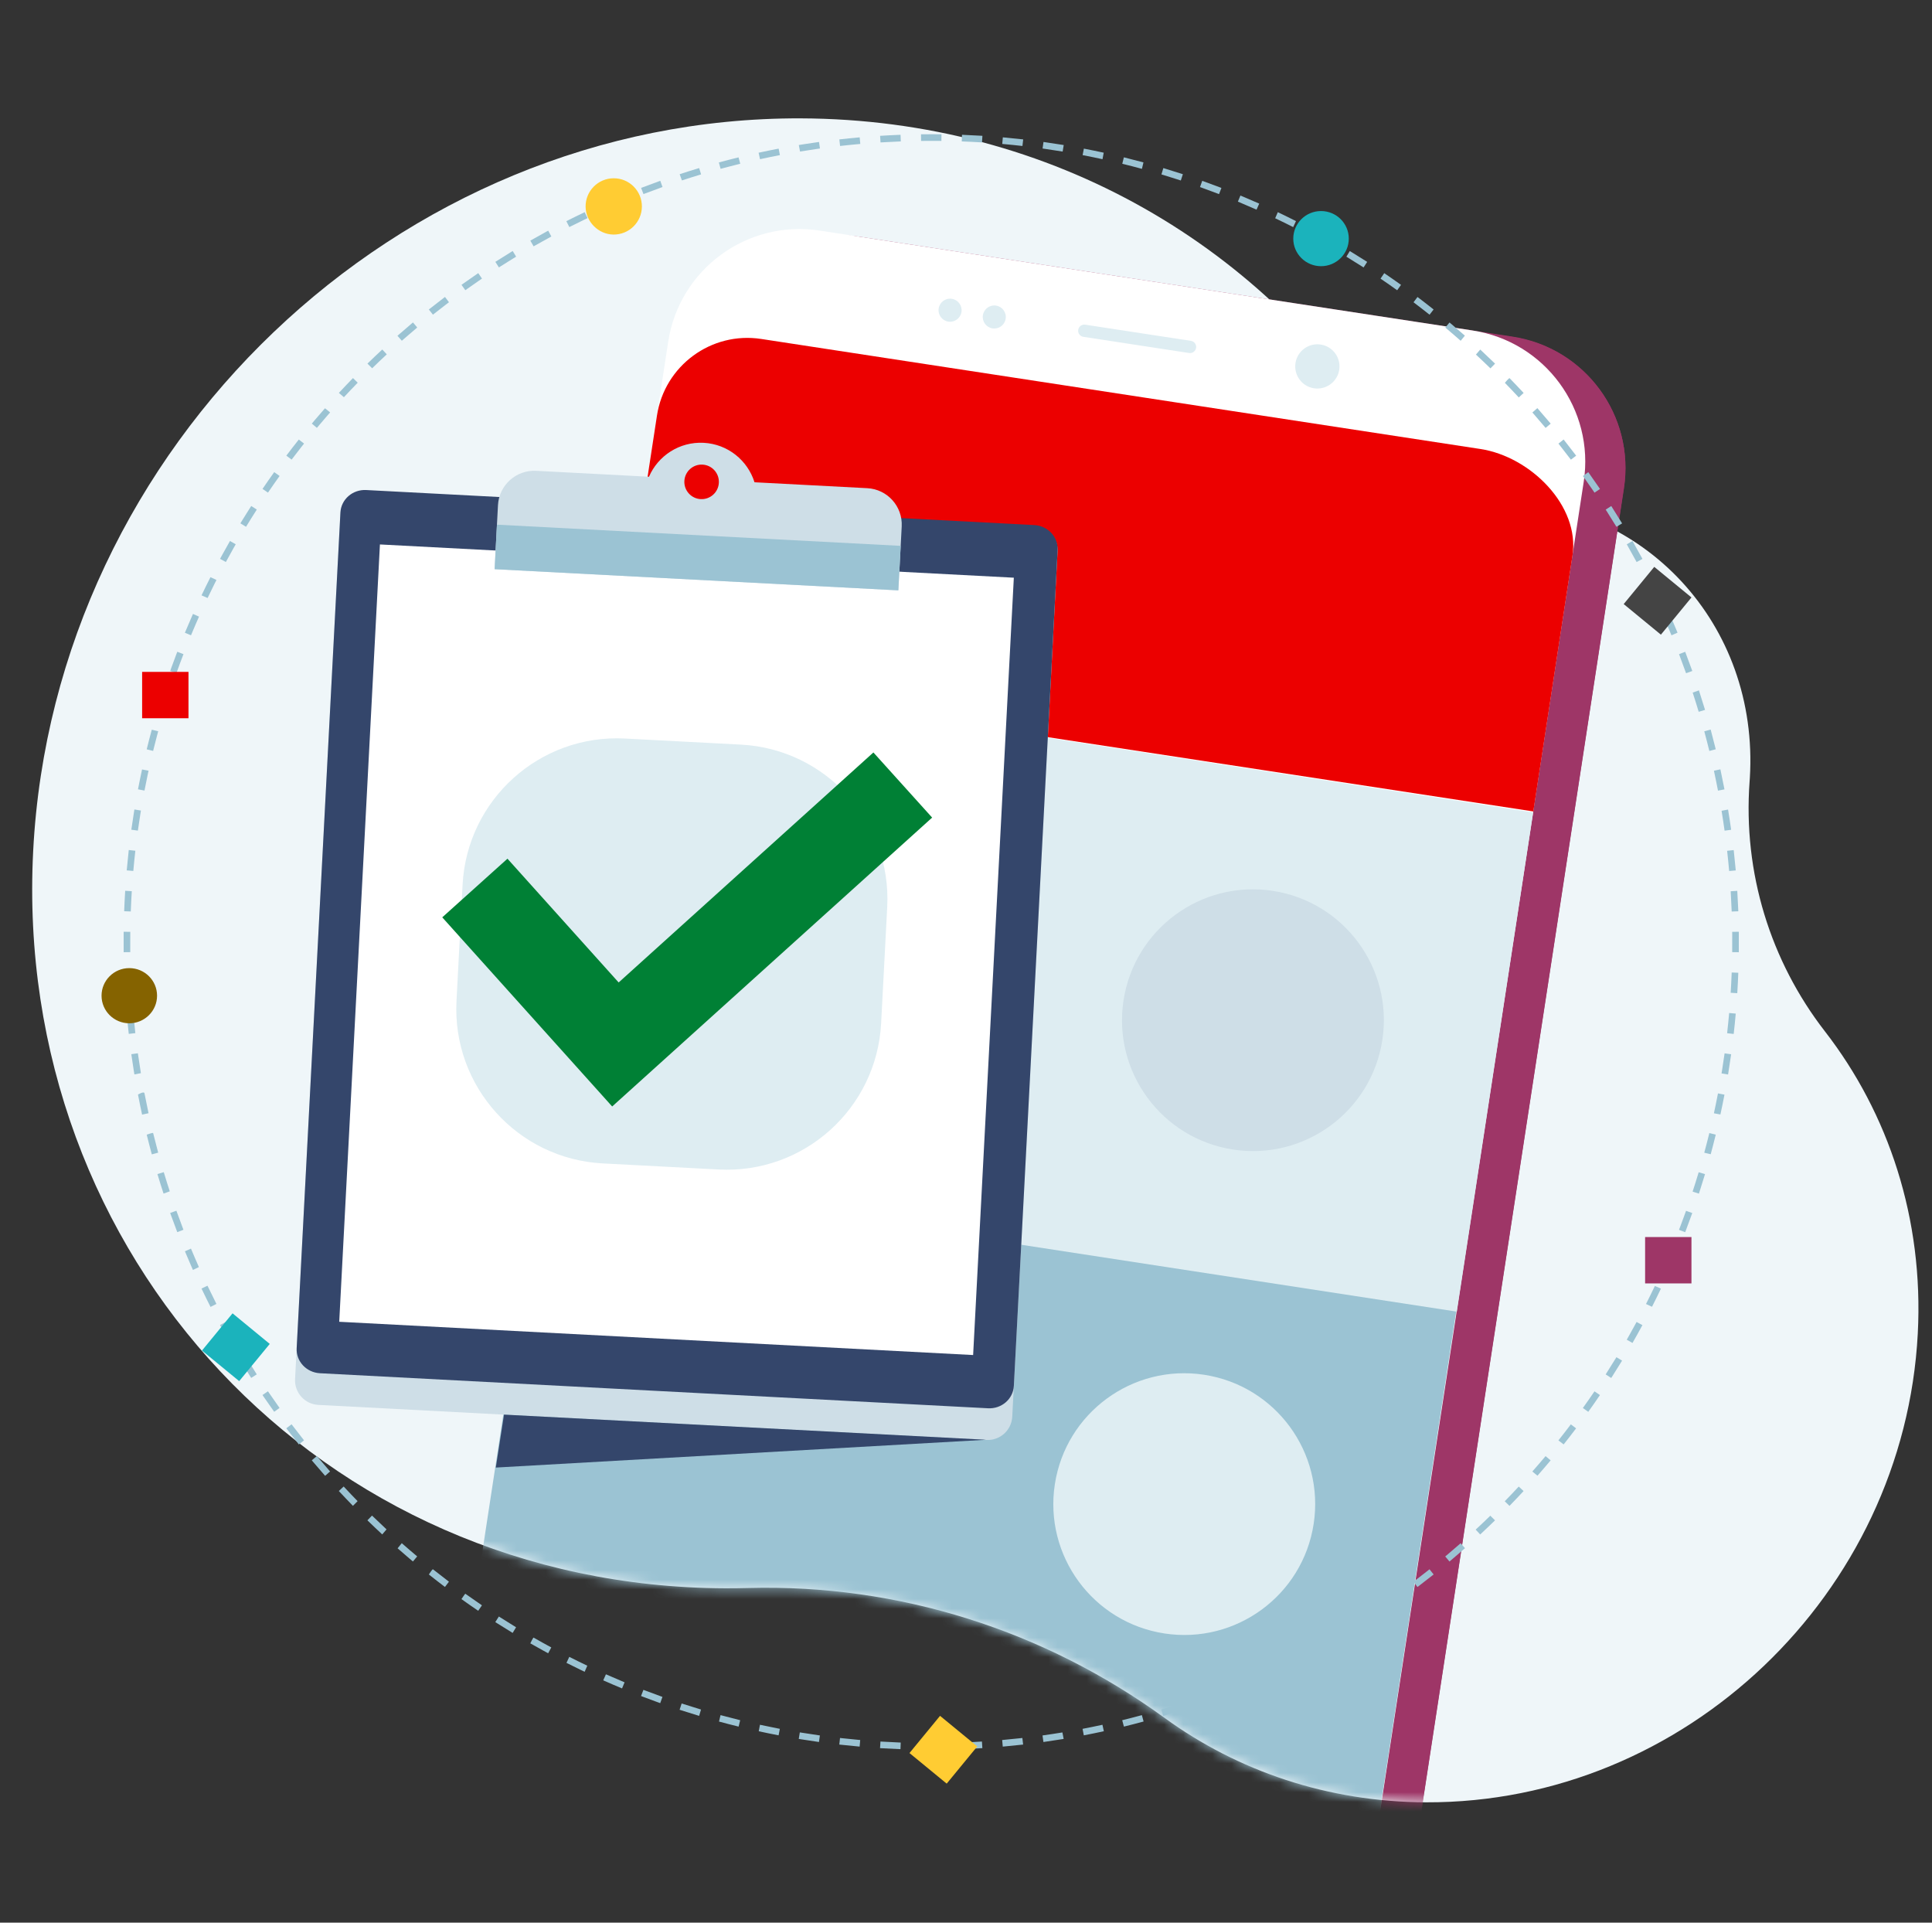<svg width="200" height="199" viewBox="0 0 200 199" fill="none" xmlns="http://www.w3.org/2000/svg">
<rect x="0" y="0" width="200" height="199" fill="#333333" stroke="none"/>
<path fill-rule="evenodd" clip-rule="evenodd" d="M75.084 164.394C75.867 164.397 76.647 164.387 77.426 164.366C93.097 163.936 108.161 168.805 120.569 177.821C128.101 183.293 137.417 186.516 147.638 186.549C174.406 186.638 197.115 164.991 198.528 138.036C199.151 126.145 195.492 115.234 188.911 106.746C183.277 99.48 180.423 90.324 181.118 80.888C181.127 80.767 181.135 80.645 181.143 80.524C182.114 64.632 170.21 51.786 154.429 51.704C154.338 51.703 154.248 51.703 154.158 51.704C149.9 51.722 146.024 49.582 143.826 46.022C131.29 25.725 108.971 12.333 82.88 12.251C41.19 12.119 5.585 46.105 3.434 88.085C1.282 130.098 33.36 164.263 75.084 164.394Z" fill="#EFF6F9"/>
<mask id="mask0_749_33266" style="mask-type:alpha" maskUnits="userSpaceOnUse" x="3" y="12" width="196" height="175">
<path fill-rule="evenodd" clip-rule="evenodd" d="M75.084 164.394C75.867 164.397 76.647 164.387 77.426 164.366C93.097 163.936 108.161 168.805 120.569 177.821C128.101 183.293 137.417 186.516 147.638 186.549C174.406 186.638 197.115 164.991 198.528 138.036C199.151 126.145 195.492 115.234 188.911 106.746C183.277 99.48 180.423 90.324 181.118 80.888C181.127 80.767 181.135 80.645 181.143 80.524C188.911 27.472 150.541 12.465 82.88 12.251C41.19 12.119 5.585 46.105 3.434 88.085C1.282 130.098 33.36 164.263 75.084 164.394Z" fill="#727272"/>
</mask>
<g mask="url(#mask0_749_33266)">
<path d="M124.882 241.996L57.291 231.658C49.785 230.508 44.631 223.495 45.779 215.992L73.338 36.047C74.487 28.545 81.503 23.393 89.011 24.542L156.6 34.881C164.109 36.031 169.262 43.043 168.112 50.545L140.554 230.491C139.406 237.994 132.389 243.144 124.882 241.996Z" fill="#9E3667"/>
<path d="M162.795 57.555L137.32 223.897C136.528 229.068 130.098 232.373 124.928 231.582L50.474 220.192C45.301 219.401 41.754 214.57 42.545 209.398L68.02 43.057C68.812 37.885 73.644 34.332 78.818 35.124L153.269 46.513C158.44 47.304 163.587 52.384 162.795 57.555Z" fill="white"/>
<path fill-rule="evenodd" clip-rule="evenodd" d="M136.039 40.228C137.29 40.419 138.459 39.561 138.65 38.311C138.842 37.061 137.983 35.893 136.733 35.701C135.483 35.511 134.314 36.368 134.122 37.619C133.931 38.868 134.788 40.037 136.039 40.228ZM102.759 34.029C103.41 34.128 104.019 33.681 104.119 33.03C104.219 32.378 103.772 31.769 103.12 31.669C102.468 31.569 101.859 32.017 101.76 32.668C101.659 33.32 102.107 33.929 102.759 34.029ZM99.542 32.328C99.442 32.979 98.833 33.427 98.182 33.328C97.53 33.227 97.083 32.619 97.183 31.967C97.283 31.315 97.892 30.868 98.543 30.968C99.195 31.068 99.642 31.677 99.542 32.328ZM112.161 34.902L123.105 36.576C123.453 36.63 123.777 36.392 123.83 36.044C123.883 35.697 123.645 35.372 123.297 35.319L112.353 33.645C112.006 33.592 111.682 33.83 111.628 34.177C111.575 34.525 111.812 34.849 112.161 34.902Z" fill="#DEEDF2"/>
<path fill-rule="evenodd" clip-rule="evenodd" d="M124.87 241.958L57.279 231.62C49.773 230.47 44.619 223.457 45.768 215.954L73.326 36.009C74.475 28.507 81.491 23.355 89 24.504L156.588 34.843C164.097 35.993 169.25 43.005 168.1 50.507L140.543 230.453C139.394 237.956 132.378 243.106 124.87 241.958Z" fill="#9E3667"/>
<path fill-rule="evenodd" clip-rule="evenodd" d="M120.709 241.362L53.119 231.021C45.612 229.874 40.459 222.858 41.607 215.356L69.171 35.373C70.321 27.869 77.337 22.717 84.844 23.865L152.434 34.205C159.941 35.353 165.096 42.367 163.946 49.871L136.382 229.853C135.233 237.357 128.216 242.51 120.709 241.362Z" fill="white"/>
<path fill-rule="evenodd" clip-rule="evenodd" d="M111.463 183.139L136.223 186.926L132.431 211.675L107.671 207.889L111.463 183.139ZM83.042 178.792L107.801 182.578L104.009 207.327L79.251 203.542L83.042 178.792ZM54.621 174.443L79.38 178.23L75.59 202.979L50.83 199.193L54.621 174.443Z" fill="#CEDEE7"/>
<path fill-rule="evenodd" clip-rule="evenodd" d="M136.026 40.189C137.276 40.38 138.446 39.522 138.637 38.272C138.829 37.022 137.97 35.854 136.72 35.663C135.47 35.472 134.3 36.329 134.108 37.58C133.917 38.83 134.775 39.998 136.026 40.189ZM102.747 33.99C103.398 34.09 104.007 33.642 104.107 32.991C104.207 32.339 103.76 31.73 103.108 31.63C102.456 31.531 101.847 31.978 101.748 32.63C101.647 33.281 102.095 33.89 102.747 33.99ZM99.531 32.289C99.431 32.94 98.822 33.389 98.171 33.289C97.519 33.188 97.071 32.58 97.171 31.928C97.271 31.276 97.88 30.829 98.531 30.929C99.183 31.029 99.631 31.638 99.531 32.289ZM112.149 34.863L123.093 36.537C123.441 36.591 123.765 36.352 123.818 36.005C123.871 35.657 123.633 35.333 123.285 35.28L112.341 33.606C111.994 33.553 111.67 33.791 111.616 34.138C111.563 34.486 111.8 34.81 112.149 34.863Z" fill="#DEEDF2"/>
<path d="M162.782 57.516L158.728 83.988L63.953 69.49L68.007 43.018C68.799 37.846 73.63 34.292 78.804 35.084L153.256 46.474C158.426 47.265 163.573 52.344 162.782 57.516Z" fill="#EC0000"/>
<path fill-rule="evenodd" clip-rule="evenodd" d="M150.757 135.685L55.967 121.142L47.609 175.822L142.399 190.364L150.757 135.685Z" fill="#9BC3D3"/>
<path fill-rule="evenodd" clip-rule="evenodd" d="M150.812 135.762L56.023 121.209L63.926 69.534L158.714 84.087L150.812 135.762Z" fill="#DEEDF2"/>
</g>
<path fill-rule="evenodd" clip-rule="evenodd" d="M104.788 146.636C104.715 148.038 103.519 149.115 102.117 149.042L32.95 145.414C31.549 145.34 30.472 144.143 30.545 142.741L35.234 53.188C35.308 51.785 36.504 50.708 37.906 50.782L107.072 54.41C108.474 54.483 109.551 55.68 109.478 57.082L104.788 146.636Z" fill="#CEDEE7"/>
<path fill-rule="evenodd" clip-rule="evenodd" d="M104.954 143.444C104.883 144.799 103.689 145.838 102.288 145.764L33.121 142.136C31.719 142.062 30.64 140.905 30.711 139.55L35.241 53.041C35.312 51.686 36.505 50.648 37.907 50.721L107.074 54.349C108.476 54.423 109.555 55.581 109.484 56.935L104.954 143.444Z" fill="#34466B"/>
<path fill-rule="evenodd" clip-rule="evenodd" d="M35.117 136.81L100.738 140.253L104.951 59.795L39.33 56.353L35.117 136.81Z" fill="white"/>
<path fill-rule="evenodd" clip-rule="evenodd" d="M78.106 49.917L89.783 50.53C91.859 50.639 93.453 52.41 93.345 54.487L92.998 61.105L51.203 58.912L51.55 52.294C51.658 50.218 53.429 48.623 55.505 48.732L67.181 49.344C68.121 47.17 70.339 45.702 72.843 45.833C75.347 45.964 77.399 47.656 78.106 49.917Z" fill="#CEDEE7"/>
<path fill-rule="evenodd" clip-rule="evenodd" d="M51.202 58.913L92.997 61.105L93.239 56.499L51.443 54.306L51.202 58.913Z" fill="#9BC3D3"/>
<path fill-rule="evenodd" clip-rule="evenodd" d="M74.415 49.97C74.364 50.956 73.523 51.713 72.537 51.661C71.551 51.61 70.794 50.768 70.846 49.782C70.898 48.796 71.738 48.039 72.724 48.09C73.71 48.142 74.467 48.983 74.415 49.97Z" fill="#EC0000"/>
<path fill-rule="evenodd" clip-rule="evenodd" d="M47.257 103.603C46.795 112.427 53.574 119.956 62.398 120.419L74.4 121.049C83.225 121.512 90.753 114.733 91.215 105.909L91.844 93.888C92.306 85.064 85.527 77.535 76.703 77.072L64.701 76.442C55.876 75.98 48.348 82.758 47.886 91.582L47.257 103.603Z" fill="#DEEDF2"/>
<path fill-rule="evenodd" clip-rule="evenodd" d="M96.495 84.625L63.372 114.526L45.782 94.949L52.532 88.879L64.043 101.69L90.414 77.883L96.495 84.625Z" fill="#008035"/>
<path d="M51.326 151.9L52.176 146.421L102.078 149.023L51.326 151.9Z" fill="#34466B"/>
<path fill-rule="evenodd" clip-rule="evenodd" d="M143.1 107.645C141.968 115.04 135.051 120.117 127.653 118.985C120.254 117.853 115.174 110.941 116.306 103.547C117.44 96.153 124.355 91.075 131.755 92.207C139.153 93.338 144.232 100.251 143.1 107.645Z" fill="#CEDEE7"/>
<path fill-rule="evenodd" clip-rule="evenodd" d="M135.99 157.732C134.858 165.127 127.942 170.204 120.543 169.072C113.145 167.94 108.065 161.028 109.196 153.634C110.33 146.239 117.246 141.162 124.646 142.294C132.044 143.425 137.123 150.338 135.99 157.732Z" fill="#DEEDF2"/>
<path fill-rule="evenodd" clip-rule="evenodd" d="M97.461 181.099C96.798 181.107 96.135 181.108 95.473 181.101L95.341 181.099L95.35 180.414C95.962 180.422 96.575 180.423 97.189 180.417L97.452 180.414C97.455 180.642 97.458 180.871 97.461 181.099ZM101.693 180.941C101.031 180.982 100.369 181.016 99.706 181.042L99.577 181.047L99.551 180.362C100.231 180.336 100.911 180.303 101.591 180.261L101.65 180.258C101.664 180.486 101.679 180.713 101.693 180.941ZM91.237 180.263C91.873 180.302 92.511 180.333 93.148 180.359L93.243 180.362L93.217 181.047C92.542 181.021 91.868 180.987 91.194 180.947L91.102 180.941L91.145 180.257C91.175 180.259 91.206 180.261 91.237 180.263ZM105.913 180.571C105.253 180.645 104.592 180.712 103.931 180.771L103.805 180.783L103.745 180.1C104.415 180.041 105.085 179.974 105.755 179.899L105.836 179.89C105.861 180.117 105.887 180.344 105.913 180.571ZM87.072 179.902C87.7 179.972 88.329 180.035 88.958 180.092L89.049 180.1L88.989 180.782C88.323 180.723 87.659 180.657 86.996 180.583L86.882 180.57L86.959 179.889C86.996 179.894 87.035 179.898 87.072 179.902ZM110.109 179.988C109.439 180.098 108.768 180.2 108.095 180.295L108.015 180.306L107.921 179.627C108.609 179.531 109.295 179.427 109.981 179.315C109.981 179.315 110.065 179.719 110.109 179.988ZM82.846 179.319C83.505 179.427 84.165 179.527 84.826 179.62L84.874 179.626L84.78 180.305C84.138 180.216 83.498 180.118 82.859 180.015L82.686 179.986L82.797 179.311C82.814 179.313 82.83 179.316 82.846 179.319ZM114.27 179.192C113.58 179.342 112.888 179.483 112.196 179.616L112.066 178.944C112.716 178.82 113.366 178.686 114.014 178.547L114.124 178.523C114.173 178.746 114.221 178.969 114.27 179.192ZM78.691 178.526C79.338 178.666 79.987 178.799 80.637 178.925L80.729 178.942L80.6 179.615C79.913 179.483 79.228 179.343 78.545 179.195L78.671 178.521C78.677 178.523 78.684 178.524 78.691 178.526ZM74.612 177.529C75.246 177.701 75.883 177.865 76.522 178.023L76.624 178.048L76.461 178.713C75.783 178.547 75.107 178.372 74.432 178.19L74.59 177.523C74.597 177.525 74.604 177.527 74.612 177.529ZM118.385 178.185C117.708 178.369 117.028 178.544 116.347 178.712L116.171 178.05C116.815 177.893 117.456 177.727 118.095 177.554L118.206 177.524C118.266 177.745 118.325 177.965 118.385 178.185ZM122.444 176.97C121.811 177.178 121.176 177.376 120.537 177.569L120.422 177.604L120.225 176.948C120.889 176.749 121.551 176.541 122.211 176.326C122.211 176.326 122.359 176.712 122.444 176.97ZM70.614 176.333C71.236 176.536 71.859 176.732 72.485 176.92L72.57 176.946L72.373 177.602C71.753 177.416 71.135 177.222 70.519 177.022L70.352 176.968L70.565 176.317C70.581 176.322 70.598 176.328 70.614 176.333ZM126.434 175.549C125.838 175.779 125.239 176.001 124.638 176.217L124.448 176.285L124.218 175.64C124.816 175.427 125.413 175.206 126.006 174.98L126.189 174.91C126.27 175.123 126.352 175.336 126.434 175.549ZM66.704 174.945C67.311 175.177 67.921 175.403 68.533 175.622L68.577 175.637L68.347 176.283C68.216 176.236 68.086 176.189 67.956 176.142C67.493 175.975 67.033 175.803 66.573 175.628L66.361 175.547L66.607 174.907C66.639 174.92 66.672 174.932 66.704 174.945ZM62.776 173.32C63.368 173.583 63.962 173.838 64.559 174.087L64.656 174.128L64.394 174.76C63.758 174.496 63.127 174.225 62.498 173.946L62.447 173.924L62.726 173.298C62.742 173.305 62.759 173.313 62.776 173.32ZM130.348 173.927C129.708 174.212 129.063 174.488 128.415 174.757L128.139 174.13C128.294 174.066 128.448 174.002 128.601 173.937C129.085 173.732 129.568 173.524 130.048 173.31C130.048 173.31 130.238 173.679 130.348 173.927ZM134.173 172.107C133.596 172.399 133.016 172.685 132.432 172.965L132.272 173.041L131.978 172.423C132.539 172.156 133.099 171.881 133.656 171.601L133.864 171.496C133.967 171.7 134.07 171.903 134.173 172.107ZM58.952 171.503C59.563 171.812 60.178 172.115 60.796 172.409L60.523 173.038C60.369 172.965 60.215 172.891 60.062 172.817C59.587 172.587 59.114 172.352 58.642 172.114L58.932 171.493C58.939 171.496 58.946 171.5 58.952 171.503ZM137.902 170.095C137.347 170.412 136.789 170.723 136.227 171.029L136.05 171.125L135.725 170.522C135.854 170.452 135.983 170.382 136.113 170.311C136.536 170.08 136.956 169.845 137.375 169.607L137.561 169.501C137.675 169.699 137.788 169.897 137.902 170.095ZM55.239 169.5C55.831 169.839 56.428 170.171 57.028 170.496L57.071 170.518L56.745 171.121C56.588 171.036 56.432 170.951 56.276 170.866C55.814 170.612 55.355 170.355 54.898 170.094C54.898 170.094 55.197 169.475 55.239 169.5ZM141.523 167.897C140.988 168.24 140.45 168.577 139.908 168.908L139.726 169.019L139.371 168.433C139.911 168.105 140.446 167.772 140.978 167.432L141.152 167.32C141.276 167.512 141.4 167.705 141.523 167.897ZM51.743 167.38C52.283 167.726 52.827 168.065 53.374 168.399L53.425 168.429L53.07 169.015C52.535 168.691 52.004 168.359 51.476 168.023L51.273 167.893L51.643 167.316C51.676 167.338 51.71 167.359 51.743 167.38ZM145.028 165.518C144.512 165.887 143.991 166.251 143.467 166.609L143.29 166.729L142.906 166.163C143.03 166.078 143.155 165.993 143.28 165.908C143.675 165.636 144.068 165.361 144.459 165.083L144.63 164.961C144.763 165.147 144.895 165.332 145.028 165.518ZM48.168 164.958C48.721 165.353 49.278 165.742 49.84 166.124L49.89 166.159L49.505 166.725C48.92 166.328 48.343 165.925 47.769 165.514C47.769 165.514 48.149 164.944 48.168 164.958ZM148.409 162.965C147.91 163.362 147.407 163.752 146.9 164.138L146.735 164.263L146.322 163.716C146.44 163.627 146.559 163.537 146.677 163.447C147.058 163.156 147.436 162.862 147.811 162.565L147.983 162.429C148.125 162.608 148.267 162.787 148.409 162.965ZM44.822 162.431C45.353 162.853 45.89 163.269 46.431 163.679L46.474 163.712L46.062 164.258C45.5 163.834 44.946 163.404 44.396 162.967C44.396 162.967 44.764 162.385 44.822 162.431ZM151.657 160.245C151.175 160.669 150.689 161.087 150.2 161.5L150.05 161.626L149.61 161.101C149.721 161.008 149.831 160.915 149.941 160.822C150.307 160.512 150.669 160.2 151.029 159.885L151.204 159.731C151.355 159.903 151.506 160.074 151.657 160.245ZM41.611 159.743C42.12 160.191 42.634 160.632 43.154 161.068L43.186 161.096L42.746 161.621C42.612 161.508 42.478 161.395 42.345 161.282C41.946 160.944 41.551 160.602 41.158 160.257L41.593 159.727C41.599 159.732 41.605 159.737 41.611 159.743ZM154.763 157.365C154.272 157.845 153.774 158.317 153.271 158.785L153.228 158.825L152.762 158.323C153.273 157.849 153.779 157.368 154.278 156.882C154.278 156.882 154.572 157.169 154.763 157.365ZM38.541 156.898C39.027 157.371 39.518 157.838 40.014 158.299L39.569 158.82C39.06 158.348 38.559 157.871 38.063 157.389L38.033 157.36L38.512 156.87C38.522 156.879 38.531 156.889 38.541 156.898ZM157.721 154.332C157.25 154.84 156.773 155.341 156.291 155.837L156.261 155.867L155.771 155.389C156.253 154.895 156.73 154.393 157.201 153.886L157.219 153.867C157.386 154.022 157.553 154.177 157.721 154.332ZM35.618 153.904C36.079 154.4 36.546 154.891 37.019 155.376L36.536 155.862C36.056 155.37 35.583 154.872 35.116 154.37L35.076 154.327L35.578 153.861C35.592 153.875 35.605 153.89 35.618 153.904ZM32.847 150.765C33.258 151.254 33.673 151.738 34.094 152.217L34.17 152.303L33.656 152.755C33.233 152.275 32.814 151.788 32.4 151.298L32.275 151.149L32.8 150.709C32.816 150.728 32.832 150.746 32.847 150.765ZM160.522 151.155C160.074 151.689 159.619 152.218 159.158 152.742L158.628 152.308C159.081 151.795 159.528 151.273 159.97 150.747L159.997 150.715C160.172 150.861 160.347 151.008 160.522 151.155ZM30.236 147.489C30.622 147.998 31.013 148.503 31.41 149.003L31.472 149.082L30.936 149.508C30.539 149.009 30.148 148.506 29.763 147.998L29.638 147.834L30.184 147.421C30.202 147.443 30.219 147.466 30.236 147.489ZM163.159 147.84C162.736 148.4 162.305 148.955 161.869 149.505L161.326 149.087C161.752 148.553 162.169 148.014 162.581 147.47L162.613 147.427C162.795 147.564 162.977 147.702 163.159 147.84ZM165.626 144.396C165.23 144.98 164.827 145.558 164.416 146.132L163.858 145.734C164.254 145.182 164.643 144.623 165.026 144.061L165.06 144.011C165.249 144.139 165.437 144.268 165.626 144.396ZM27.79 144.081C28.15 144.609 28.516 145.134 28.887 145.655L28.94 145.728L28.383 146.127C28.013 145.61 27.65 145.09 27.291 144.566L27.172 144.39L27.738 144.005C27.755 144.03 27.772 144.055 27.79 144.081ZM167.917 140.832C167.571 141.401 167.218 141.966 166.859 142.527L166.794 142.628L166.218 142.258C166.585 141.685 166.946 141.108 167.301 140.527L167.331 140.476C167.526 140.595 167.721 140.713 167.917 140.832ZM25.514 140.547C25.848 141.094 26.187 141.638 26.533 142.178L26.581 142.252L26.004 142.622C25.661 142.087 25.324 141.548 24.992 141.006L24.882 140.825L25.467 140.47C25.483 140.495 25.499 140.521 25.514 140.547ZM170.023 137.156C169.688 137.776 169.345 138.391 168.996 139.002L168.399 138.666C168.479 138.526 168.559 138.384 168.64 138.243C168.896 137.788 169.149 137.332 169.397 136.872L169.42 136.831C169.621 136.939 169.821 137.047 170.023 137.156ZM23.416 136.893C23.722 137.458 24.035 138.02 24.353 138.578L24.4 138.66L23.806 139C23.489 138.447 23.177 137.888 22.872 137.326L22.776 137.149L23.379 136.824C23.391 136.847 23.404 136.87 23.416 136.893ZM21.502 133.126C21.779 133.708 22.063 134.287 22.354 134.862L22.405 134.963L21.794 135.272C21.483 134.659 21.18 134.041 20.883 133.421L20.86 133.371L21.478 133.077C21.486 133.093 21.494 133.11 21.502 133.126ZM171.939 133.378C171.639 134.009 171.331 134.635 171.016 135.258L170.394 134.969C170.707 134.352 171.013 133.73 171.311 133.105C171.311 133.105 171.695 133.262 171.939 133.378ZM173.662 129.508C173.398 130.143 173.126 130.774 172.848 131.403L172.825 131.454L172.2 131.175C172.453 130.606 172.701 130.031 172.942 129.454L173.029 129.245C173.24 129.333 173.451 129.42 173.662 129.508ZM19.776 129.252C20.04 129.886 20.311 130.518 20.59 131.147L19.974 131.447C19.904 131.291 19.836 131.134 19.767 130.977C19.555 130.491 19.347 130.004 19.143 129.514L19.77 129.238C19.772 129.243 19.774 129.247 19.776 129.252ZM175.184 125.554C174.973 126.148 174.755 126.738 174.53 127.327L174.449 127.54L173.809 127.295C173.866 127.148 173.921 127.002 173.977 126.855C174.164 126.36 174.346 125.865 174.524 125.368L174.539 125.325C174.754 125.401 174.969 125.478 175.184 125.554ZM18.287 125.39C18.506 126.002 18.732 126.612 18.964 127.219L18.991 127.287L18.351 127.533C18.122 126.938 17.9 126.338 17.683 125.737L17.616 125.547L18.261 125.317C18.269 125.342 18.278 125.366 18.287 125.39ZM176.503 121.528C176.317 122.148 176.124 122.766 175.924 123.382L175.87 123.55L175.218 123.336C175.415 122.738 175.604 122.136 175.786 121.533L175.847 121.332C176.066 121.397 176.284 121.463 176.503 121.528ZM16.988 121.439C17.176 122.065 17.372 122.688 17.575 123.309L16.931 123.543C16.723 122.91 16.524 122.274 16.332 121.637L16.297 121.521L16.953 121.324C16.965 121.363 16.976 121.401 16.988 121.439ZM15.854 117.283C16.011 117.922 16.175 118.559 16.346 119.194L16.376 119.305L15.715 119.484C15.532 118.807 15.356 118.127 15.189 117.446C15.189 117.446 15.834 117.201 15.854 117.283ZM177.615 117.441C177.448 118.119 177.274 118.795 177.092 119.469L176.424 119.312C176.599 118.671 176.765 118.026 176.925 117.379L176.949 117.277C177.171 117.332 177.393 117.386 177.615 117.441ZM14.957 113.166C15.082 113.817 15.215 114.466 15.354 115.113L15.378 115.223L14.709 115.369C14.559 114.679 14.418 113.988 14.285 113.294C14.285 113.294 14.909 112.909 14.957 113.166ZM178.517 113.301C178.385 113.988 178.245 114.672 178.096 115.355L177.423 115.23C177.565 114.578 177.699 113.921 177.826 113.264L177.844 113.172C178.068 113.215 178.292 113.258 178.517 113.301ZM179.207 109.121C179.117 109.762 179.02 110.402 178.917 111.041L178.888 111.216L178.213 111.104C178.236 110.964 178.258 110.824 178.281 110.685C178.359 110.19 178.434 109.695 178.504 109.199L178.528 109.027C178.755 109.058 178.98 109.09 179.207 109.121ZM14.284 109.099C14.377 109.76 14.478 110.42 14.586 111.079L13.913 111.208C13.885 111.036 13.857 110.865 13.83 110.693C13.751 110.194 13.677 109.694 13.606 109.194L13.595 109.114L14.273 109.019C14.277 109.046 14.281 109.073 14.284 109.099ZM179.683 104.912C179.625 105.577 179.559 106.241 179.484 106.905L179.471 107.019L178.791 106.943C178.866 106.276 178.934 105.61 178.993 104.943L179.002 104.852C179.229 104.872 179.456 104.892 179.683 104.912ZM13.811 104.969C13.868 105.598 13.931 106.226 14.001 106.853L14.011 106.935L13.33 107.012C13.255 106.353 13.189 105.691 13.129 105.029L13.118 104.904L13.8 104.844C13.804 104.885 13.808 104.927 13.811 104.969ZM179.948 100.684C179.923 101.358 179.889 102.033 179.848 102.707L179.843 102.799L179.159 102.757C179.201 102.091 179.234 101.422 179.26 100.753L179.264 100.658C179.492 100.667 179.72 100.676 179.948 100.684ZM13.543 100.778C13.569 101.416 13.601 102.053 13.639 102.69L13.643 102.75L12.96 102.792C12.918 102.131 12.885 101.468 12.859 100.805L12.854 100.677L13.538 100.651C13.54 100.693 13.542 100.736 13.543 100.778ZM13.486 96.45C13.479 97.061 13.478 97.675 13.483 98.287L13.486 98.551L12.801 98.559C12.793 97.897 12.793 97.235 12.8 96.573L12.801 96.441C13.03 96.443 13.258 96.446 13.486 96.45ZM180.003 96.573C180.009 97.235 180.009 97.897 180.001 98.559L179.316 98.551C179.323 97.937 179.325 97.325 179.319 96.712L179.316 96.45L180.001 96.441C180.001 96.485 180.002 96.529 180.003 96.573ZM179.846 92.267C179.885 92.909 179.918 93.551 179.944 94.194L179.948 94.322L179.264 94.348C179.238 93.669 179.204 92.989 179.163 92.309L179.159 92.25L179.843 92.207C179.844 92.227 179.845 92.247 179.846 92.267ZM13.643 92.243C13.601 92.91 13.568 93.578 13.542 94.246L13.538 94.342L12.854 94.316C12.879 93.64 12.913 92.966 12.954 92.293L12.959 92.2C13.187 92.215 13.415 92.229 13.643 92.243ZM179.481 88.069C179.552 88.702 179.616 89.335 179.673 89.97L179.684 90.094L179.002 90.155C178.943 89.485 178.875 88.815 178.801 88.145L178.792 88.064L179.472 87.987C179.475 88.014 179.478 88.042 179.481 88.069ZM14.011 88.057C13.936 88.722 13.868 89.388 13.809 90.056L13.8 90.148L13.118 90.088C13.177 89.422 13.244 88.758 13.317 88.095L13.33 87.981C13.557 88.006 13.784 88.032 14.011 88.057ZM178.891 83.809C179.001 84.473 179.102 85.138 179.196 85.805L179.208 85.886L178.529 85.98C178.433 85.291 178.328 84.605 178.216 83.92L178.889 83.791C178.89 83.797 178.891 83.803 178.891 83.809ZM14.589 83.896C14.566 84.035 14.544 84.175 14.521 84.315C14.443 84.81 14.368 85.305 14.298 85.801L14.274 85.973L13.595 85.879C13.684 85.237 13.782 84.597 13.885 83.958L13.914 83.784C14.139 83.822 14.364 83.859 14.589 83.896ZM178.118 79.742C178.258 80.394 178.392 81.049 178.517 81.704L177.845 81.834C177.721 81.184 177.588 80.534 177.448 79.886L177.424 79.775L178.093 79.63C178.102 79.668 178.109 79.704 178.118 79.742ZM15.379 79.769C15.342 79.938 15.306 80.106 15.271 80.274C15.168 80.761 15.07 81.248 14.976 81.736L14.958 81.828L14.285 81.699C14.417 81.011 14.557 80.327 14.705 79.644C14.705 79.644 15.114 79.712 15.379 79.769ZM177.117 75.626C177.29 76.267 177.455 76.909 177.613 77.553L176.951 77.728C176.794 77.085 176.628 76.444 176.456 75.805L176.426 75.695L177.087 75.515C177.097 75.552 177.107 75.59 177.117 75.626ZM16.378 75.688C16.332 75.854 16.288 76.02 16.244 76.186C16.118 76.663 15.996 77.141 15.877 77.62L15.852 77.723L15.187 77.559C15.353 76.881 15.528 76.205 15.711 75.531C15.711 75.531 16.116 75.617 16.378 75.688ZM175.878 71.477C176.082 72.103 176.28 72.731 176.47 73.363L176.505 73.478L175.849 73.675C175.65 73.012 175.443 72.349 175.227 71.689L175.871 71.457C175.873 71.463 175.876 71.47 175.878 71.477ZM17.583 71.663C17.54 71.796 17.497 71.93 17.454 72.062C17.304 72.529 17.158 72.997 17.016 73.466L16.955 73.668L16.299 73.472C16.485 72.852 16.678 72.233 16.878 71.617L16.932 71.451C17.149 71.522 17.366 71.592 17.583 71.663ZM174.477 67.534C174.712 68.146 174.939 68.761 175.16 69.378L175.186 69.452L174.541 69.682C174.328 69.084 174.108 68.488 173.882 67.894L173.811 67.712L174.451 67.465C174.459 67.488 174.469 67.511 174.477 67.534ZM18.993 67.706C18.747 68.344 18.509 68.987 18.278 69.632L18.263 69.675L17.618 69.446C17.664 69.315 17.711 69.185 17.758 69.054C17.926 68.592 18.097 68.131 18.272 67.672L18.354 67.46C18.567 67.542 18.78 67.624 18.993 67.706ZM172.838 63.574C173.119 64.208 173.393 64.845 173.659 65.485L173.031 65.76C172.968 65.607 172.903 65.453 172.839 65.299C172.633 64.815 172.425 64.332 172.212 63.853L172.828 63.552C172.831 63.56 172.835 63.566 172.838 63.574ZM20.602 63.824C20.332 64.431 20.07 65.043 19.813 65.658L19.773 65.755L19.14 65.493C19.388 64.896 19.643 64.3 19.905 63.708L19.977 63.546C20.185 63.639 20.394 63.732 20.602 63.824ZM171.059 59.828C171.353 60.408 171.639 60.992 171.919 61.578L171.943 61.628L171.323 61.922C171.056 61.359 170.782 60.8 170.502 60.245L170.398 60.037L171.008 59.727C171.025 59.76 171.043 59.794 171.059 59.828ZM22.407 60.031C22.331 60.181 22.256 60.332 22.18 60.482C21.947 60.95 21.717 61.422 21.491 61.895L20.862 61.622C21.163 60.99 21.471 60.364 21.787 59.741C21.787 59.741 22.166 59.908 22.407 60.031ZM169.043 56.081C169.365 56.644 169.679 57.21 169.988 57.78L170.026 57.85L169.423 58.175C169.125 57.623 168.82 57.072 168.508 56.526L168.402 56.339L168.996 55.998C169.012 56.026 169.028 56.054 169.043 56.081ZM24.403 56.334C24.322 56.474 24.242 56.615 24.163 56.756C23.906 57.21 23.654 57.667 23.405 58.127L23.382 58.169L22.779 57.844C22.864 57.687 22.949 57.531 23.035 57.374C23.288 56.913 23.545 56.454 23.807 55.997C23.807 55.997 24.166 56.197 24.403 56.334ZM166.845 52.452C167.194 52.997 167.536 53.544 167.872 54.096L167.92 54.174L167.334 54.529C167.006 53.99 166.673 53.454 166.333 52.922L166.222 52.747L166.798 52.377C166.814 52.402 166.83 52.427 166.845 52.452ZM26.584 52.742C26.216 53.315 25.856 53.892 25.502 54.473L25.471 54.524L24.885 54.168C24.959 54.047 25.032 53.927 25.106 53.806C25.36 53.394 25.617 52.983 25.878 52.574L26.008 52.372C26.2 52.495 26.392 52.619 26.584 52.742ZM164.472 48.946C164.847 49.471 165.215 50 165.578 50.533L165.63 50.61L165.064 50.994C164.979 50.87 164.894 50.745 164.809 50.621C164.538 50.226 164.263 49.833 163.984 49.442L163.862 49.271L164.419 48.872C164.436 48.897 164.454 48.922 164.472 48.946ZM28.943 49.265C28.546 49.819 28.158 50.377 27.776 50.938L27.742 50.989L27.175 50.605C27.571 50.021 27.975 49.442 28.386 48.867C28.386 48.867 28.721 49.106 28.943 49.265ZM161.929 45.57C162.329 46.074 162.723 46.584 163.112 47.097L163.164 47.166L162.618 47.578C162.239 47.077 161.855 46.582 161.467 46.09L161.33 45.917L161.866 45.491C161.887 45.517 161.908 45.544 161.929 45.57ZM31.476 45.913C31.374 46.04 31.273 46.169 31.172 46.296C30.852 46.704 30.535 47.115 30.221 47.529L30.188 47.573L29.642 47.16C30.066 46.599 30.496 46.045 30.933 45.494C30.933 45.494 31.262 45.742 31.476 45.913ZM159.222 42.329C159.646 42.813 160.066 43.301 160.48 43.793L160.527 43.85L160.001 44.29C159.601 43.812 159.196 43.34 158.786 42.871L158.632 42.696L159.147 42.244C159.172 42.272 159.197 42.301 159.222 42.329ZM34.174 42.691C34.063 42.817 33.953 42.943 33.842 43.069C33.503 43.46 33.166 43.855 32.832 44.252L32.804 44.285L32.279 43.845C32.392 43.711 32.505 43.577 32.618 43.443C32.957 43.045 33.298 42.649 33.644 42.257C33.644 42.257 33.971 42.512 34.174 42.691ZM156.273 39.145C156.75 39.634 157.22 40.129 157.686 40.629L157.726 40.672L157.224 41.138C156.749 40.626 156.269 40.122 155.783 39.623C155.783 39.623 156.222 39.092 156.273 39.145ZM37.031 39.611C36.548 40.106 36.072 40.606 35.601 41.113L35.081 40.667C35.55 40.16 36.028 39.658 36.512 39.161L36.54 39.132C36.704 39.291 36.867 39.451 37.031 39.611ZM153.254 36.198C153.754 36.663 154.249 37.134 154.739 37.61L154.769 37.639L154.29 38.129C153.795 37.645 153.294 37.17 152.788 36.7L153.233 36.179C153.24 36.185 153.247 36.192 153.254 36.198ZM40.039 36.677C39.791 36.907 39.544 37.139 39.299 37.371C39.039 37.619 38.781 37.867 38.524 38.118L38.038 37.635C38.53 37.154 39.028 36.682 39.531 36.215L39.573 36.175C39.728 36.342 39.884 36.51 40.039 36.677ZM150.089 33.406C150.612 33.846 151.13 34.291 151.644 34.742L151.209 35.273C150.694 34.818 150.174 34.372 149.649 33.93L149.616 33.904L150.056 33.378C150.066 33.387 150.077 33.396 150.089 33.406ZM43.191 33.899C42.713 34.299 42.241 34.705 41.773 35.114L41.597 35.268L41.145 34.755C41.626 34.331 42.112 33.912 42.603 33.499L42.751 33.374C42.898 33.549 43.044 33.724 43.191 33.899ZM146.784 30.774C147.33 31.187 147.87 31.606 148.406 32.032L147.988 32.574C147.454 32.149 146.915 31.732 146.371 31.32L146.328 31.287L146.74 30.741C146.755 30.752 146.77 30.762 146.784 30.774ZM46.479 31.284C46.361 31.372 46.243 31.462 46.125 31.552C45.745 31.843 45.367 32.137 44.991 32.434L44.819 32.571L44.392 32.034C44.891 31.638 45.395 31.247 45.902 30.861L46.066 30.736C46.204 30.919 46.342 31.101 46.479 31.284ZM143.347 28.308C143.914 28.694 144.476 29.086 145.033 29.485L144.635 30.042C144.083 29.646 143.525 29.257 142.962 28.875L142.912 28.84L143.297 28.274C143.313 28.285 143.33 28.297 143.347 28.308ZM49.895 28.836C49.771 28.921 49.647 29.006 49.523 29.091C49.127 29.364 48.734 29.638 48.343 29.916L48.172 30.038L47.773 29.481C48.29 29.112 48.81 28.748 49.334 28.39L49.511 28.27C49.639 28.459 49.767 28.648 49.895 28.836ZM139.783 26.015C140.335 26.352 140.884 26.694 141.428 27.042L141.529 27.106L141.159 27.682C140.586 27.316 140.009 26.955 139.428 26.6L139.377 26.57L139.732 25.984C139.75 25.994 139.767 26.005 139.783 26.015ZM53.431 26.566C53.302 26.644 53.174 26.723 53.046 26.801C52.636 27.053 52.229 27.308 51.824 27.567L51.648 27.679L51.278 27.102C51.813 26.76 52.352 26.422 52.894 26.091L53.075 25.981C53.194 26.176 53.312 26.371 53.431 26.566ZM136.099 23.901C136.704 24.229 137.306 24.563 137.903 24.905L137.567 25.502C136.974 25.161 136.375 24.829 135.774 24.504L135.732 24.481L136.057 23.878C136.071 23.885 136.085 23.893 136.099 23.901ZM57.076 24.478C56.523 24.776 55.973 25.081 55.427 25.392L55.24 25.498L54.9 24.905C55.454 24.587 56.013 24.276 56.574 23.97L56.751 23.875C56.859 24.076 56.968 24.276 57.076 24.478ZM132.3 21.972C132.923 22.268 133.543 22.573 134.159 22.885L133.87 23.506C133.254 23.193 132.631 22.888 132.006 22.59L132.279 21.961C132.286 21.965 132.293 21.968 132.3 21.972ZM60.823 22.577C60.697 22.637 60.572 22.696 60.447 22.757C60.011 22.967 59.578 23.181 59.146 23.398L58.937 23.503L58.628 22.892C59.242 22.581 59.859 22.278 60.479 21.982L60.529 21.959C60.627 22.164 60.725 22.37 60.823 22.577ZM128.506 20.28C129.108 20.531 129.707 20.789 130.304 21.053L130.354 21.076L130.076 21.701C129.504 21.447 128.931 21.2 128.355 20.958L128.146 20.871L128.408 20.239C128.441 20.252 128.474 20.266 128.506 20.28ZM64.662 20.869C64.508 20.933 64.354 20.997 64.201 21.062C63.717 21.267 63.234 21.476 62.754 21.689L62.453 21.073C62.609 21.003 62.766 20.934 62.923 20.866C63.409 20.653 63.897 20.446 64.386 20.242C64.386 20.242 64.557 20.617 64.662 20.869ZM124.499 18.732C125.116 18.953 125.731 19.18 126.343 19.414L126.441 19.453L126.195 20.091C125.557 19.846 124.914 19.608 124.269 19.377L124.225 19.361L124.455 18.716C124.469 18.722 124.484 18.727 124.499 18.732ZM68.583 19.359C67.983 19.573 67.388 19.793 66.795 20.02L66.613 20.089L66.367 19.45C66.963 19.221 67.562 18.998 68.164 18.782L68.353 18.714C68.43 18.929 68.506 19.144 68.583 19.359ZM120.514 17.423C121.145 17.613 121.773 17.81 122.4 18.015L122.451 18.032L122.237 18.682C122.104 18.638 121.971 18.595 121.838 18.553C121.372 18.403 120.903 18.256 120.434 18.114L120.232 18.054L120.429 17.397C120.457 17.406 120.485 17.415 120.514 17.423ZM72.576 18.051C71.912 18.251 71.25 18.459 70.591 18.674L70.358 18.029C70.99 17.822 71.626 17.623 72.264 17.43L72.379 17.396C72.445 17.614 72.51 17.832 72.576 18.051ZM116.444 16.311C117.088 16.47 117.729 16.636 118.37 16.809L118.212 17.477C117.569 17.302 116.926 17.135 116.28 16.976L116.178 16.951L116.341 16.286C116.375 16.294 116.41 16.303 116.444 16.311ZM76.63 16.95C76.466 16.989 76.302 17.031 76.138 17.072C75.66 17.192 75.183 17.316 74.706 17.445L74.596 17.474L74.416 16.814C75.093 16.63 75.773 16.455 76.454 16.288C76.454 16.288 76.565 16.685 76.63 16.95ZM112.294 15.402C112.95 15.528 113.604 15.662 114.257 15.804L114.131 16.478C113.476 16.335 112.821 16.201 112.164 16.074L112.073 16.056L112.202 15.384C112.233 15.39 112.263 15.396 112.294 15.402ZM80.735 16.056C80.409 16.118 80.084 16.183 79.759 16.248C79.302 16.342 78.677 16.477 78.677 16.477L78.531 15.807C79.221 15.658 79.912 15.516 80.606 15.383C80.606 15.383 80.684 15.786 80.735 16.056ZM108.07 14.701C108.736 14.795 109.402 14.896 110.066 15.004L110.116 15.013L110.004 15.688C109.37 15.584 108.736 15.487 108.1 15.397L107.927 15.372L108.022 14.694C108.038 14.697 108.054 14.699 108.07 14.701ZM84.881 15.372C84.73 15.393 84.579 15.414 84.428 15.436C83.892 15.514 83.356 15.597 82.821 15.685L82.692 15.012C82.864 14.984 83.035 14.956 83.207 14.928C83.706 14.85 84.206 14.775 84.706 14.705L84.786 14.694C84.818 14.919 84.849 15.146 84.881 15.372ZM103.905 14.225C104.539 14.282 105.173 14.345 105.805 14.416L105.92 14.429L105.843 15.11C105.176 15.034 104.511 14.967 103.844 14.907L103.752 14.899L103.813 14.217C103.843 14.22 103.874 14.222 103.905 14.225ZM89.056 14.899C88.385 14.958 87.715 15.025 87.046 15.1L86.965 15.109L86.888 14.429C87.547 14.354 88.209 14.287 88.87 14.228L88.996 14.217C89.016 14.444 89.036 14.671 89.056 14.899ZM99.68 13.956C100.323 13.981 100.965 14.013 101.607 14.052L101.7 14.059L101.657 14.742C100.988 14.7 100.322 14.667 99.654 14.641L99.559 14.637L99.585 13.952C99.616 13.954 99.648 13.955 99.68 13.956ZM93.25 14.637C92.568 14.663 91.888 14.697 91.21 14.738L91.151 14.742L91.108 14.059C91.769 14.017 92.432 13.983 93.095 13.957L93.224 13.953C93.232 14.181 93.241 14.409 93.25 14.637ZM96.533 13.894C96.843 13.895 97.151 13.896 97.46 13.9L97.453 14.585C97.278 14.583 97.102 14.581 96.927 14.58C96.401 14.577 95.874 14.579 95.349 14.585L95.342 13.9C95.738 13.896 96.136 13.893 96.533 13.894Z" fill="#9BC3D3"/>
<path fill-rule="evenodd" clip-rule="evenodd" d="M63.493 24.278C65.121 24.3 66.448 22.988 66.448 21.365C66.448 19.756 65.144 18.452 63.535 18.452C61.911 18.452 60.599 19.779 60.621 21.406C60.644 22.953 61.946 24.257 63.493 24.278ZM94.149 181.449L98.001 184.614L101.165 180.763L97.313 177.598L94.149 181.449Z" fill="#FFCC33"/>
<path fill-rule="evenodd" clip-rule="evenodd" d="M136.753 27.552C138.339 27.552 139.626 26.274 139.626 24.698C139.626 23.122 138.339 21.844 136.753 21.844C135.166 21.844 133.879 23.122 133.879 24.698C133.879 26.274 135.166 27.552 136.753 27.552ZM27.924 139.102L24.073 135.937L20.908 139.789L24.76 142.953L27.924 139.102Z" fill="#1BB3BC"/>
<path fill-rule="evenodd" clip-rule="evenodd" d="M14.713 74.342H19.512V69.544H14.713V74.342Z" fill="#EC0000"/>
<path fill-rule="evenodd" clip-rule="evenodd" d="M170.301 132.839H175.099V128.04H170.301V132.839Z" fill="#9E3667"/>
<path fill-rule="evenodd" clip-rule="evenodd" d="M171.248 58.674L175.1 61.839L171.935 65.69L168.084 62.525L171.248 58.674Z" fill="#444444"/>
<path fill-rule="evenodd" clip-rule="evenodd" d="M16.259 103.059C16.259 104.636 14.972 105.914 13.385 105.914C11.798 105.914 10.512 104.636 10.512 103.059C10.512 101.483 11.798 100.205 13.385 100.205C14.972 100.205 16.259 101.483 16.259 103.059Z" fill="#856300"/>
</svg>
